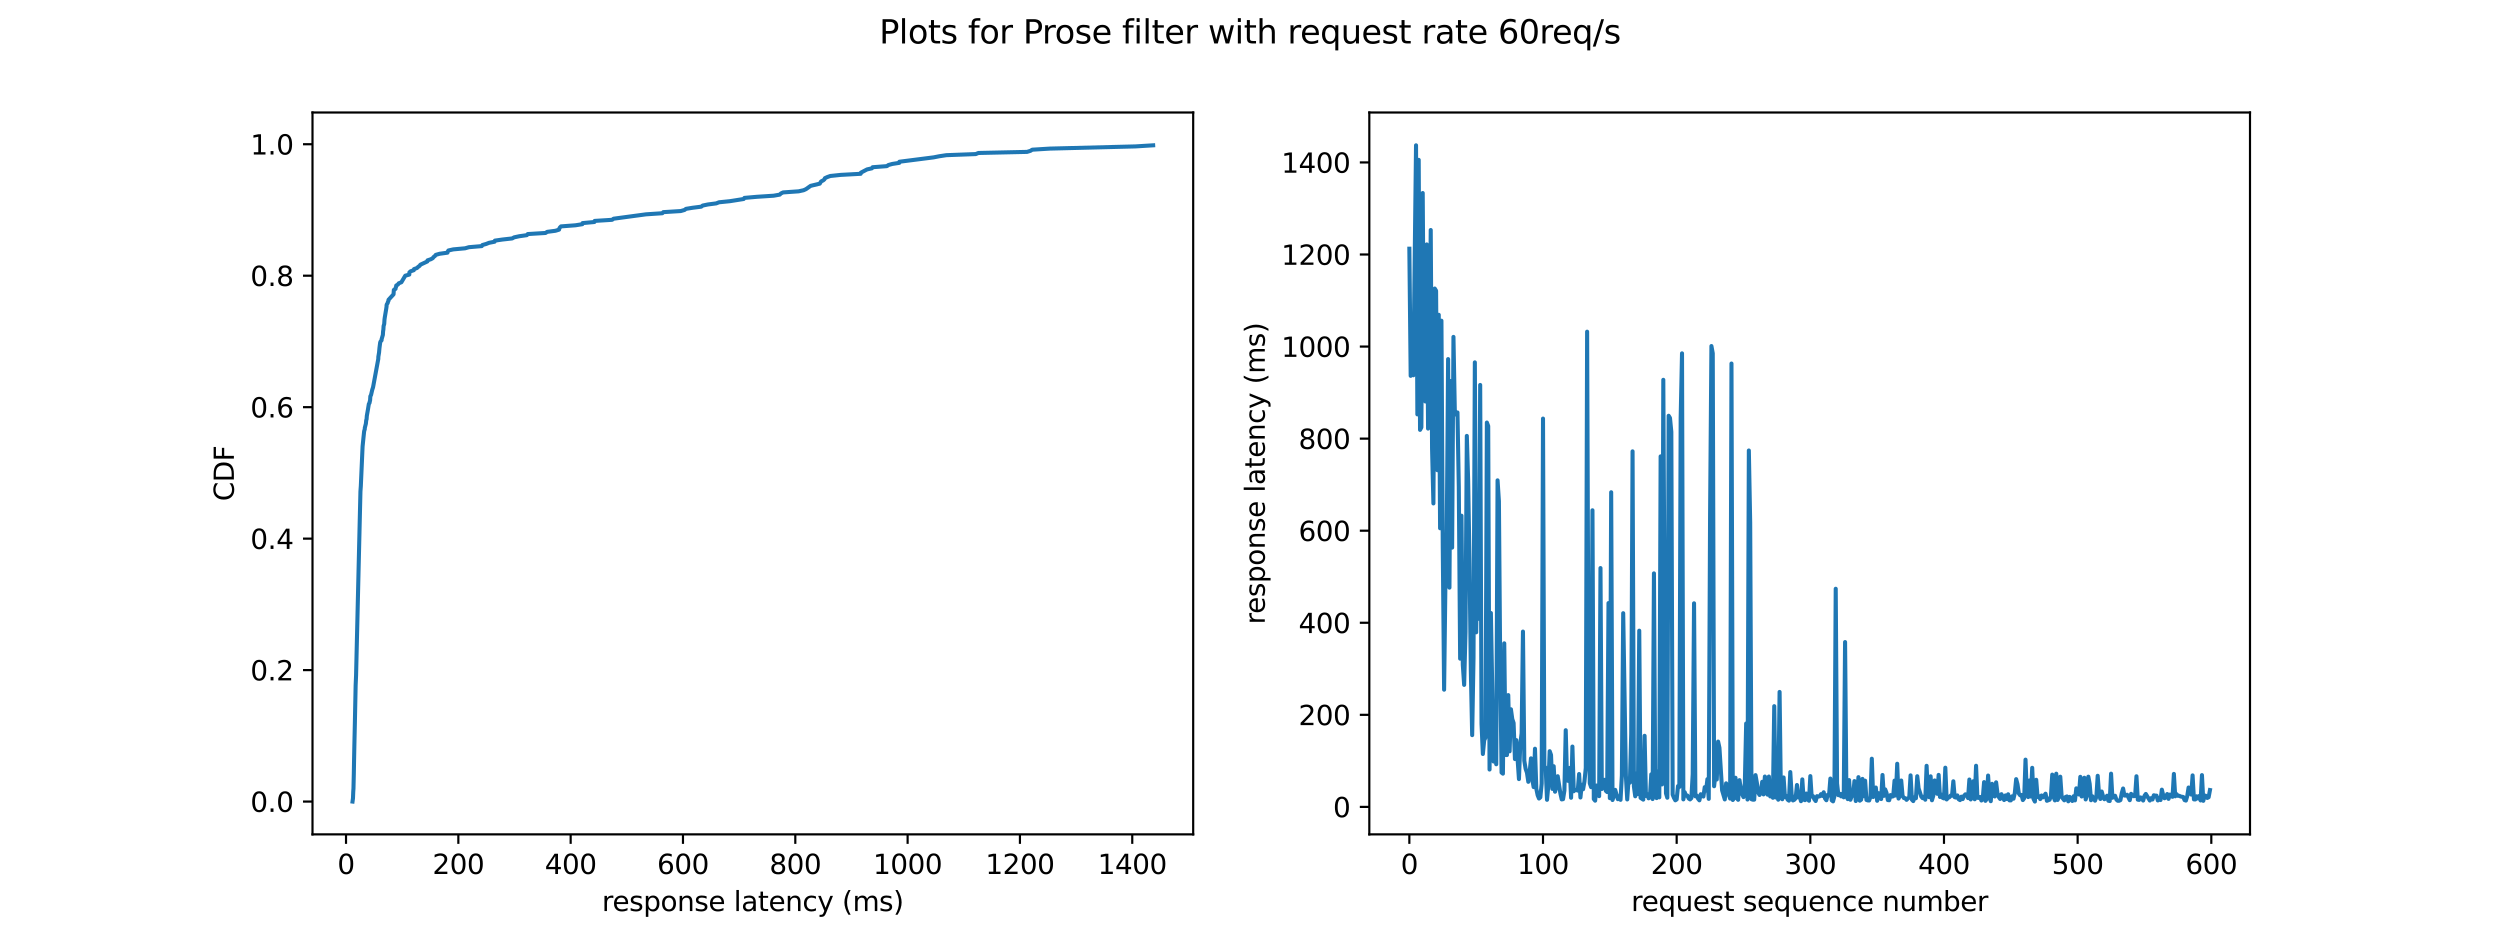 <?xml version="1.0" encoding="utf-8" standalone="no"?>
<!DOCTYPE svg PUBLIC "-//W3C//DTD SVG 1.1//EN"
  "http://www.w3.org/Graphics/SVG/1.1/DTD/svg11.dtd">
<svg xmlns:xlink="http://www.w3.org/1999/xlink" width="921.6pt" height="345.6pt" viewBox="0 0 921.6 345.6" xmlns="http://www.w3.org/2000/svg" version="1.1">
 <defs>
  <style type="text/css">*{stroke-linejoin: round; stroke-linecap: butt}</style>
 </defs>
 <g id="figure_1">
  <g id="patch_1">
   <path d="M 0 345.6 
L 921.6 345.6 
L 921.6 0 
L 0 0 
z
" style="fill: #ffffff"/>
  </g>
  <g id="axes_1">
   <g id="patch_2">
    <path d="M 115.2 307.584 
L 439.855 307.584 
L 439.855 41.472 
L 115.2 41.472 
z
" style="fill: #ffffff"/>
   </g>
   <g id="matplotlib.axis_1">
    <g id="xtick_1">
     <g id="line2d_1">
      <defs>
       <path id="ma04c3c17b1" d="M 0 0 
L 0 3.5 
" style="stroke: #000000; stroke-width: 0.8"/>
      </defs>
      <g>
       <use xlink:href="#ma04c3c17b1" x="127.557" y="307.584" style="stroke: #000000; stroke-width: 0.8"/>
      </g>
     </g>
     <g id="text_1">
      <!-- 0 -->
      <g transform="translate(124.376 322.182) scale(0.1 -0.1)">
       <defs>
        <path id="DejaVuSans-30" d="M 2034 4250 
Q 1547 4250 1301 3770 
Q 1056 3291 1056 2328 
Q 1056 1369 1301 889 
Q 1547 409 2034 409 
Q 2525 409 2770 889 
Q 3016 1369 3016 2328 
Q 3016 3291 2770 3770 
Q 2525 4250 2034 4250 
z
M 2034 4750 
Q 2819 4750 3233 4129 
Q 3647 3509 3647 2328 
Q 3647 1150 3233 529 
Q 2819 -91 2034 -91 
Q 1250 -91 836 529 
Q 422 1150 422 2328 
Q 422 3509 836 4129 
Q 1250 4750 2034 4750 
z
" transform="scale(0.016)"/>
       </defs>
       <use xlink:href="#DejaVuSans-30"/>
      </g>
     </g>
    </g>
    <g id="xtick_2">
     <g id="line2d_2">
      <g>
       <use xlink:href="#ma04c3c17b1" x="168.963" y="307.584" style="stroke: #000000; stroke-width: 0.8"/>
      </g>
     </g>
     <g id="text_2">
      <!-- 200 -->
      <g transform="translate(159.419 322.182) scale(0.1 -0.1)">
       <defs>
        <path id="DejaVuSans-32" d="M 1228 531 
L 3431 531 
L 3431 0 
L 469 0 
L 469 531 
Q 828 903 1448 1529 
Q 2069 2156 2228 2338 
Q 2531 2678 2651 2914 
Q 2772 3150 2772 3378 
Q 2772 3750 2511 3984 
Q 2250 4219 1831 4219 
Q 1534 4219 1204 4116 
Q 875 4013 500 3803 
L 500 4441 
Q 881 4594 1212 4672 
Q 1544 4750 1819 4750 
Q 2544 4750 2975 4387 
Q 3406 4025 3406 3419 
Q 3406 3131 3298 2873 
Q 3191 2616 2906 2266 
Q 2828 2175 2409 1742 
Q 1991 1309 1228 531 
z
" transform="scale(0.016)"/>
       </defs>
       <use xlink:href="#DejaVuSans-32"/>
       <use xlink:href="#DejaVuSans-30" x="63.623"/>
       <use xlink:href="#DejaVuSans-30" x="127.246"/>
      </g>
     </g>
    </g>
    <g id="xtick_3">
     <g id="line2d_3">
      <g>
       <use xlink:href="#ma04c3c17b1" x="210.368" y="307.584" style="stroke: #000000; stroke-width: 0.8"/>
      </g>
     </g>
     <g id="text_3">
      <!-- 400 -->
      <g transform="translate(200.824 322.182) scale(0.1 -0.1)">
       <defs>
        <path id="DejaVuSans-34" d="M 2419 4116 
L 825 1625 
L 2419 1625 
L 2419 4116 
z
M 2253 4666 
L 3047 4666 
L 3047 1625 
L 3713 1625 
L 3713 1100 
L 3047 1100 
L 3047 0 
L 2419 0 
L 2419 1100 
L 313 1100 
L 313 1709 
L 2253 4666 
z
" transform="scale(0.016)"/>
       </defs>
       <use xlink:href="#DejaVuSans-34"/>
       <use xlink:href="#DejaVuSans-30" x="63.623"/>
       <use xlink:href="#DejaVuSans-30" x="127.246"/>
      </g>
     </g>
    </g>
    <g id="xtick_4">
     <g id="line2d_4">
      <g>
       <use xlink:href="#ma04c3c17b1" x="251.773" y="307.584" style="stroke: #000000; stroke-width: 0.8"/>
      </g>
     </g>
     <g id="text_4">
      <!-- 600 -->
      <g transform="translate(242.23 322.182) scale(0.1 -0.1)">
       <defs>
        <path id="DejaVuSans-36" d="M 2113 2584 
Q 1688 2584 1439 2293 
Q 1191 2003 1191 1497 
Q 1191 994 1439 701 
Q 1688 409 2113 409 
Q 2538 409 2786 701 
Q 3034 994 3034 1497 
Q 3034 2003 2786 2293 
Q 2538 2584 2113 2584 
z
M 3366 4563 
L 3366 3988 
Q 3128 4100 2886 4159 
Q 2644 4219 2406 4219 
Q 1781 4219 1451 3797 
Q 1122 3375 1075 2522 
Q 1259 2794 1537 2939 
Q 1816 3084 2150 3084 
Q 2853 3084 3261 2657 
Q 3669 2231 3669 1497 
Q 3669 778 3244 343 
Q 2819 -91 2113 -91 
Q 1303 -91 875 529 
Q 447 1150 447 2328 
Q 447 3434 972 4092 
Q 1497 4750 2381 4750 
Q 2619 4750 2861 4703 
Q 3103 4656 3366 4563 
z
" transform="scale(0.016)"/>
       </defs>
       <use xlink:href="#DejaVuSans-36"/>
       <use xlink:href="#DejaVuSans-30" x="63.623"/>
       <use xlink:href="#DejaVuSans-30" x="127.246"/>
      </g>
     </g>
    </g>
    <g id="xtick_5">
     <g id="line2d_5">
      <g>
       <use xlink:href="#ma04c3c17b1" x="293.179" y="307.584" style="stroke: #000000; stroke-width: 0.8"/>
      </g>
     </g>
     <g id="text_5">
      <!-- 800 -->
      <g transform="translate(283.635 322.182) scale(0.1 -0.1)">
       <defs>
        <path id="DejaVuSans-38" d="M 2034 2216 
Q 1584 2216 1326 1975 
Q 1069 1734 1069 1313 
Q 1069 891 1326 650 
Q 1584 409 2034 409 
Q 2484 409 2743 651 
Q 3003 894 3003 1313 
Q 3003 1734 2745 1975 
Q 2488 2216 2034 2216 
z
M 1403 2484 
Q 997 2584 770 2862 
Q 544 3141 544 3541 
Q 544 4100 942 4425 
Q 1341 4750 2034 4750 
Q 2731 4750 3128 4425 
Q 3525 4100 3525 3541 
Q 3525 3141 3298 2862 
Q 3072 2584 2669 2484 
Q 3125 2378 3379 2068 
Q 3634 1759 3634 1313 
Q 3634 634 3220 271 
Q 2806 -91 2034 -91 
Q 1263 -91 848 271 
Q 434 634 434 1313 
Q 434 1759 690 2068 
Q 947 2378 1403 2484 
z
M 1172 3481 
Q 1172 3119 1398 2916 
Q 1625 2713 2034 2713 
Q 2441 2713 2670 2916 
Q 2900 3119 2900 3481 
Q 2900 3844 2670 4047 
Q 2441 4250 2034 4250 
Q 1625 4250 1398 4047 
Q 1172 3844 1172 3481 
z
" transform="scale(0.016)"/>
       </defs>
       <use xlink:href="#DejaVuSans-38"/>
       <use xlink:href="#DejaVuSans-30" x="63.623"/>
       <use xlink:href="#DejaVuSans-30" x="127.246"/>
      </g>
     </g>
    </g>
    <g id="xtick_6">
     <g id="line2d_6">
      <g>
       <use xlink:href="#ma04c3c17b1" x="334.584" y="307.584" style="stroke: #000000; stroke-width: 0.8"/>
      </g>
     </g>
     <g id="text_6">
      <!-- 1000 -->
      <g transform="translate(321.859 322.182) scale(0.1 -0.1)">
       <defs>
        <path id="DejaVuSans-31" d="M 794 531 
L 1825 531 
L 1825 4091 
L 703 3866 
L 703 4441 
L 1819 4666 
L 2450 4666 
L 2450 531 
L 3481 531 
L 3481 0 
L 794 0 
L 794 531 
z
" transform="scale(0.016)"/>
       </defs>
       <use xlink:href="#DejaVuSans-31"/>
       <use xlink:href="#DejaVuSans-30" x="63.623"/>
       <use xlink:href="#DejaVuSans-30" x="127.246"/>
       <use xlink:href="#DejaVuSans-30" x="190.869"/>
      </g>
     </g>
    </g>
    <g id="xtick_7">
     <g id="line2d_7">
      <g>
       <use xlink:href="#ma04c3c17b1" x="375.989" y="307.584" style="stroke: #000000; stroke-width: 0.8"/>
      </g>
     </g>
     <g id="text_7">
      <!-- 1200 -->
      <g transform="translate(363.264 322.182) scale(0.1 -0.1)">
       <use xlink:href="#DejaVuSans-31"/>
       <use xlink:href="#DejaVuSans-32" x="63.623"/>
       <use xlink:href="#DejaVuSans-30" x="127.246"/>
       <use xlink:href="#DejaVuSans-30" x="190.869"/>
      </g>
     </g>
    </g>
    <g id="xtick_8">
     <g id="line2d_8">
      <g>
       <use xlink:href="#ma04c3c17b1" x="417.394" y="307.584" style="stroke: #000000; stroke-width: 0.8"/>
      </g>
     </g>
     <g id="text_8">
      <!-- 1400 -->
      <g transform="translate(404.669 322.182) scale(0.1 -0.1)">
       <use xlink:href="#DejaVuSans-31"/>
       <use xlink:href="#DejaVuSans-34" x="63.623"/>
       <use xlink:href="#DejaVuSans-30" x="127.246"/>
       <use xlink:href="#DejaVuSans-30" x="190.869"/>
      </g>
     </g>
    </g>
    <g id="text_9">
     <!-- response latency (ms) -->
     <g transform="translate(221.898 335.861) scale(0.1 -0.1)">
      <defs>
       <path id="DejaVuSans-72" d="M 2631 2963 
Q 2534 3019 2420 3045 
Q 2306 3072 2169 3072 
Q 1681 3072 1420 2755 
Q 1159 2438 1159 1844 
L 1159 0 
L 581 0 
L 581 3500 
L 1159 3500 
L 1159 2956 
Q 1341 3275 1631 3429 
Q 1922 3584 2338 3584 
Q 2397 3584 2469 3576 
Q 2541 3569 2628 3553 
L 2631 2963 
z
" transform="scale(0.016)"/>
       <path id="DejaVuSans-65" d="M 3597 1894 
L 3597 1613 
L 953 1613 
Q 991 1019 1311 708 
Q 1631 397 2203 397 
Q 2534 397 2845 478 
Q 3156 559 3463 722 
L 3463 178 
Q 3153 47 2828 -22 
Q 2503 -91 2169 -91 
Q 1331 -91 842 396 
Q 353 884 353 1716 
Q 353 2575 817 3079 
Q 1281 3584 2069 3584 
Q 2775 3584 3186 3129 
Q 3597 2675 3597 1894 
z
M 3022 2063 
Q 3016 2534 2758 2815 
Q 2500 3097 2075 3097 
Q 1594 3097 1305 2825 
Q 1016 2553 972 2059 
L 3022 2063 
z
" transform="scale(0.016)"/>
       <path id="DejaVuSans-73" d="M 2834 3397 
L 2834 2853 
Q 2591 2978 2328 3040 
Q 2066 3103 1784 3103 
Q 1356 3103 1142 2972 
Q 928 2841 928 2578 
Q 928 2378 1081 2264 
Q 1234 2150 1697 2047 
L 1894 2003 
Q 2506 1872 2764 1633 
Q 3022 1394 3022 966 
Q 3022 478 2636 193 
Q 2250 -91 1575 -91 
Q 1294 -91 989 -36 
Q 684 19 347 128 
L 347 722 
Q 666 556 975 473 
Q 1284 391 1588 391 
Q 1994 391 2212 530 
Q 2431 669 2431 922 
Q 2431 1156 2273 1281 
Q 2116 1406 1581 1522 
L 1381 1569 
Q 847 1681 609 1914 
Q 372 2147 372 2553 
Q 372 3047 722 3315 
Q 1072 3584 1716 3584 
Q 2034 3584 2315 3537 
Q 2597 3491 2834 3397 
z
" transform="scale(0.016)"/>
       <path id="DejaVuSans-70" d="M 1159 525 
L 1159 -1331 
L 581 -1331 
L 581 3500 
L 1159 3500 
L 1159 2969 
Q 1341 3281 1617 3432 
Q 1894 3584 2278 3584 
Q 2916 3584 3314 3078 
Q 3713 2572 3713 1747 
Q 3713 922 3314 415 
Q 2916 -91 2278 -91 
Q 1894 -91 1617 61 
Q 1341 213 1159 525 
z
M 3116 1747 
Q 3116 2381 2855 2742 
Q 2594 3103 2138 3103 
Q 1681 3103 1420 2742 
Q 1159 2381 1159 1747 
Q 1159 1113 1420 752 
Q 1681 391 2138 391 
Q 2594 391 2855 752 
Q 3116 1113 3116 1747 
z
" transform="scale(0.016)"/>
       <path id="DejaVuSans-6f" d="M 1959 3097 
Q 1497 3097 1228 2736 
Q 959 2375 959 1747 
Q 959 1119 1226 758 
Q 1494 397 1959 397 
Q 2419 397 2687 759 
Q 2956 1122 2956 1747 
Q 2956 2369 2687 2733 
Q 2419 3097 1959 3097 
z
M 1959 3584 
Q 2709 3584 3137 3096 
Q 3566 2609 3566 1747 
Q 3566 888 3137 398 
Q 2709 -91 1959 -91 
Q 1206 -91 779 398 
Q 353 888 353 1747 
Q 353 2609 779 3096 
Q 1206 3584 1959 3584 
z
" transform="scale(0.016)"/>
       <path id="DejaVuSans-6e" d="M 3513 2113 
L 3513 0 
L 2938 0 
L 2938 2094 
Q 2938 2591 2744 2837 
Q 2550 3084 2163 3084 
Q 1697 3084 1428 2787 
Q 1159 2491 1159 1978 
L 1159 0 
L 581 0 
L 581 3500 
L 1159 3500 
L 1159 2956 
Q 1366 3272 1645 3428 
Q 1925 3584 2291 3584 
Q 2894 3584 3203 3211 
Q 3513 2838 3513 2113 
z
" transform="scale(0.016)"/>
       <path id="DejaVuSans-20" transform="scale(0.016)"/>
       <path id="DejaVuSans-6c" d="M 603 4863 
L 1178 4863 
L 1178 0 
L 603 0 
L 603 4863 
z
" transform="scale(0.016)"/>
       <path id="DejaVuSans-61" d="M 2194 1759 
Q 1497 1759 1228 1600 
Q 959 1441 959 1056 
Q 959 750 1161 570 
Q 1363 391 1709 391 
Q 2188 391 2477 730 
Q 2766 1069 2766 1631 
L 2766 1759 
L 2194 1759 
z
M 3341 1997 
L 3341 0 
L 2766 0 
L 2766 531 
Q 2569 213 2275 61 
Q 1981 -91 1556 -91 
Q 1019 -91 701 211 
Q 384 513 384 1019 
Q 384 1609 779 1909 
Q 1175 2209 1959 2209 
L 2766 2209 
L 2766 2266 
Q 2766 2663 2505 2880 
Q 2244 3097 1772 3097 
Q 1472 3097 1187 3025 
Q 903 2953 641 2809 
L 641 3341 
Q 956 3463 1253 3523 
Q 1550 3584 1831 3584 
Q 2591 3584 2966 3190 
Q 3341 2797 3341 1997 
z
" transform="scale(0.016)"/>
       <path id="DejaVuSans-74" d="M 1172 4494 
L 1172 3500 
L 2356 3500 
L 2356 3053 
L 1172 3053 
L 1172 1153 
Q 1172 725 1289 603 
Q 1406 481 1766 481 
L 2356 481 
L 2356 0 
L 1766 0 
Q 1100 0 847 248 
Q 594 497 594 1153 
L 594 3053 
L 172 3053 
L 172 3500 
L 594 3500 
L 594 4494 
L 1172 4494 
z
" transform="scale(0.016)"/>
       <path id="DejaVuSans-63" d="M 3122 3366 
L 3122 2828 
Q 2878 2963 2633 3030 
Q 2388 3097 2138 3097 
Q 1578 3097 1268 2742 
Q 959 2388 959 1747 
Q 959 1106 1268 751 
Q 1578 397 2138 397 
Q 2388 397 2633 464 
Q 2878 531 3122 666 
L 3122 134 
Q 2881 22 2623 -34 
Q 2366 -91 2075 -91 
Q 1284 -91 818 406 
Q 353 903 353 1747 
Q 353 2603 823 3093 
Q 1294 3584 2113 3584 
Q 2378 3584 2631 3529 
Q 2884 3475 3122 3366 
z
" transform="scale(0.016)"/>
       <path id="DejaVuSans-79" d="M 2059 -325 
Q 1816 -950 1584 -1140 
Q 1353 -1331 966 -1331 
L 506 -1331 
L 506 -850 
L 844 -850 
Q 1081 -850 1212 -737 
Q 1344 -625 1503 -206 
L 1606 56 
L 191 3500 
L 800 3500 
L 1894 763 
L 2988 3500 
L 3597 3500 
L 2059 -325 
z
" transform="scale(0.016)"/>
       <path id="DejaVuSans-28" d="M 1984 4856 
Q 1566 4138 1362 3434 
Q 1159 2731 1159 2009 
Q 1159 1288 1364 580 
Q 1569 -128 1984 -844 
L 1484 -844 
Q 1016 -109 783 600 
Q 550 1309 550 2009 
Q 550 2706 781 3412 
Q 1013 4119 1484 4856 
L 1984 4856 
z
" transform="scale(0.016)"/>
       <path id="DejaVuSans-6d" d="M 3328 2828 
Q 3544 3216 3844 3400 
Q 4144 3584 4550 3584 
Q 5097 3584 5394 3201 
Q 5691 2819 5691 2113 
L 5691 0 
L 5113 0 
L 5113 2094 
Q 5113 2597 4934 2840 
Q 4756 3084 4391 3084 
Q 3944 3084 3684 2787 
Q 3425 2491 3425 1978 
L 3425 0 
L 2847 0 
L 2847 2094 
Q 2847 2600 2669 2842 
Q 2491 3084 2119 3084 
Q 1678 3084 1418 2786 
Q 1159 2488 1159 1978 
L 1159 0 
L 581 0 
L 581 3500 
L 1159 3500 
L 1159 2956 
Q 1356 3278 1631 3431 
Q 1906 3584 2284 3584 
Q 2666 3584 2933 3390 
Q 3200 3197 3328 2828 
z
" transform="scale(0.016)"/>
       <path id="DejaVuSans-29" d="M 513 4856 
L 1013 4856 
Q 1481 4119 1714 3412 
Q 1947 2706 1947 2009 
Q 1947 1309 1714 600 
Q 1481 -109 1013 -844 
L 513 -844 
Q 928 -128 1133 580 
Q 1338 1288 1338 2009 
Q 1338 2731 1133 3434 
Q 928 4138 513 4856 
z
" transform="scale(0.016)"/>
      </defs>
      <use xlink:href="#DejaVuSans-72"/>
      <use xlink:href="#DejaVuSans-65" x="38.863"/>
      <use xlink:href="#DejaVuSans-73" x="100.387"/>
      <use xlink:href="#DejaVuSans-70" x="152.486"/>
      <use xlink:href="#DejaVuSans-6f" x="215.963"/>
      <use xlink:href="#DejaVuSans-6e" x="277.145"/>
      <use xlink:href="#DejaVuSans-73" x="340.523"/>
      <use xlink:href="#DejaVuSans-65" x="392.623"/>
      <use xlink:href="#DejaVuSans-20" x="454.146"/>
      <use xlink:href="#DejaVuSans-6c" x="485.934"/>
      <use xlink:href="#DejaVuSans-61" x="513.717"/>
      <use xlink:href="#DejaVuSans-74" x="574.996"/>
      <use xlink:href="#DejaVuSans-65" x="614.205"/>
      <use xlink:href="#DejaVuSans-6e" x="675.729"/>
      <use xlink:href="#DejaVuSans-63" x="739.107"/>
      <use xlink:href="#DejaVuSans-79" x="794.088"/>
      <use xlink:href="#DejaVuSans-20" x="853.268"/>
      <use xlink:href="#DejaVuSans-28" x="885.055"/>
      <use xlink:href="#DejaVuSans-6d" x="924.068"/>
      <use xlink:href="#DejaVuSans-73" x="1021.48"/>
      <use xlink:href="#DejaVuSans-29" x="1073.58"/>
     </g>
    </g>
   </g>
   <g id="matplotlib.axis_2">
    <g id="ytick_1">
     <g id="line2d_9">
      <defs>
       <path id="m3fda5faa51" d="M 0 0 
L -3.5 0 
" style="stroke: #000000; stroke-width: 0.8"/>
      </defs>
      <g>
       <use xlink:href="#m3fda5faa51" x="115.2" y="295.488" style="stroke: #000000; stroke-width: 0.8"/>
      </g>
     </g>
     <g id="text_10">
      <!-- 0.0 -->
      <g transform="translate(92.297 299.287) scale(0.1 -0.1)">
       <defs>
        <path id="DejaVuSans-2e" d="M 684 794 
L 1344 794 
L 1344 0 
L 684 0 
L 684 794 
z
" transform="scale(0.016)"/>
       </defs>
       <use xlink:href="#DejaVuSans-30"/>
       <use xlink:href="#DejaVuSans-2e" x="63.623"/>
       <use xlink:href="#DejaVuSans-30" x="95.41"/>
      </g>
     </g>
    </g>
    <g id="ytick_2">
     <g id="line2d_10">
      <g>
       <use xlink:href="#m3fda5faa51" x="115.2" y="247.023" style="stroke: #000000; stroke-width: 0.8"/>
      </g>
     </g>
     <g id="text_11">
      <!-- 0.2 -->
      <g transform="translate(92.297 250.822) scale(0.1 -0.1)">
       <use xlink:href="#DejaVuSans-30"/>
       <use xlink:href="#DejaVuSans-2e" x="63.623"/>
       <use xlink:href="#DejaVuSans-32" x="95.41"/>
      </g>
     </g>
    </g>
    <g id="ytick_3">
     <g id="line2d_11">
      <g>
       <use xlink:href="#m3fda5faa51" x="115.2" y="198.558" style="stroke: #000000; stroke-width: 0.8"/>
      </g>
     </g>
     <g id="text_12">
      <!-- 0.4 -->
      <g transform="translate(92.297 202.358) scale(0.1 -0.1)">
       <use xlink:href="#DejaVuSans-30"/>
       <use xlink:href="#DejaVuSans-2e" x="63.623"/>
       <use xlink:href="#DejaVuSans-34" x="95.41"/>
      </g>
     </g>
    </g>
    <g id="ytick_4">
     <g id="line2d_12">
      <g>
       <use xlink:href="#m3fda5faa51" x="115.2" y="150.094" style="stroke: #000000; stroke-width: 0.8"/>
      </g>
     </g>
     <g id="text_13">
      <!-- 0.6 -->
      <g transform="translate(92.297 153.893) scale(0.1 -0.1)">
       <use xlink:href="#DejaVuSans-30"/>
       <use xlink:href="#DejaVuSans-2e" x="63.623"/>
       <use xlink:href="#DejaVuSans-36" x="95.41"/>
      </g>
     </g>
    </g>
    <g id="ytick_5">
     <g id="line2d_13">
      <g>
       <use xlink:href="#m3fda5faa51" x="115.2" y="101.629" style="stroke: #000000; stroke-width: 0.8"/>
      </g>
     </g>
     <g id="text_14">
      <!-- 0.8 -->
      <g transform="translate(92.297 105.428) scale(0.1 -0.1)">
       <use xlink:href="#DejaVuSans-30"/>
       <use xlink:href="#DejaVuSans-2e" x="63.623"/>
       <use xlink:href="#DejaVuSans-38" x="95.41"/>
      </g>
     </g>
    </g>
    <g id="ytick_6">
     <g id="line2d_14">
      <g>
       <use xlink:href="#m3fda5faa51" x="115.2" y="53.164" style="stroke: #000000; stroke-width: 0.8"/>
      </g>
     </g>
     <g id="text_15">
      <!-- 1.0 -->
      <g transform="translate(92.297 56.963) scale(0.1 -0.1)">
       <use xlink:href="#DejaVuSans-31"/>
       <use xlink:href="#DejaVuSans-2e" x="63.623"/>
       <use xlink:href="#DejaVuSans-30" x="95.41"/>
      </g>
     </g>
    </g>
    <g id="text_16">
     <!-- CDF -->
     <g transform="translate(86.217 184.745) rotate(-90) scale(0.1 -0.1)">
      <defs>
       <path id="DejaVuSans-43" d="M 4122 4306 
L 4122 3641 
Q 3803 3938 3442 4084 
Q 3081 4231 2675 4231 
Q 1875 4231 1450 3742 
Q 1025 3253 1025 2328 
Q 1025 1406 1450 917 
Q 1875 428 2675 428 
Q 3081 428 3442 575 
Q 3803 722 4122 1019 
L 4122 359 
Q 3791 134 3420 21 
Q 3050 -91 2638 -91 
Q 1578 -91 968 557 
Q 359 1206 359 2328 
Q 359 3453 968 4101 
Q 1578 4750 2638 4750 
Q 3056 4750 3426 4639 
Q 3797 4528 4122 4306 
z
" transform="scale(0.016)"/>
       <path id="DejaVuSans-44" d="M 1259 4147 
L 1259 519 
L 2022 519 
Q 2988 519 3436 956 
Q 3884 1394 3884 2338 
Q 3884 3275 3436 3711 
Q 2988 4147 2022 4147 
L 1259 4147 
z
M 628 4666 
L 1925 4666 
Q 3281 4666 3915 4102 
Q 4550 3538 4550 2338 
Q 4550 1131 3912 565 
Q 3275 0 1925 0 
L 628 0 
L 628 4666 
z
" transform="scale(0.016)"/>
       <path id="DejaVuSans-46" d="M 628 4666 
L 3309 4666 
L 3309 4134 
L 1259 4134 
L 1259 2759 
L 3109 2759 
L 3109 2228 
L 1259 2228 
L 1259 0 
L 628 0 
L 628 4666 
z
" transform="scale(0.016)"/>
      </defs>
      <use xlink:href="#DejaVuSans-43"/>
      <use xlink:href="#DejaVuSans-44" x="69.824"/>
      <use xlink:href="#DejaVuSans-46" x="146.826"/>
     </g>
    </g>
   </g>
   <g id="line2d_15">
    <path d="M 129.957 295.488 
L 130.122 294.276 
L 130.221 291.853 
L 130.304 290.642 
L 130.428 285.391 
L 130.516 280.545 
L 130.639 274.487 
L 130.813 266.813 
L 131.104 252.677 
L 131.261 249.043 
L 132.563 194.116 
L 132.872 181.192 
L 133.014 179.173 
L 133.659 164.633 
L 133.901 162.21 
L 134.237 158.979 
L 134.473 158.171 
L 134.474 157.767 
L 134.882 156.152 
L 134.999 154.94 
L 135.137 154.536 
L 135.223 153.325 
L 135.652 150.901 
L 135.975 148.882 
L 136.262 148.478 
L 136.273 148.074 
L 136.421 147.67 
L 136.527 146.055 
L 136.768 145.651 
L 137.237 143.632 
L 137.506 142.824 
L 137.66 142.016 
L 139.448 132.323 
L 139.472 131.516 
L 139.612 130.708 
L 139.742 129.9 
L 139.888 128.285 
L 140.149 126.265 
L 140.301 125.861 
L 140.664 125.457 
L 140.673 125.054 
L 141.142 123.438 
L 141.213 122.226 
L 141.334 121.419 
L 141.406 120.207 
L 141.638 119.399 
L 141.741 117.784 
L 141.855 116.976 
L 142.391 113.745 
L 142.504 112.937 
L 142.504 112.533 
L 142.624 112.13 
L 142.919 111.726 
L 142.988 111.322 
L 143.206 110.918 
L 143.224 110.514 
L 145.072 108.495 
L 145.186 106.879 
L 145.816 106.475 
L 145.852 106.072 
L 146.037 105.668 
L 146.06 105.264 
L 146.729 104.86 
L 146.964 104.456 
L 147.964 104.052 
L 149.398 101.629 
L 150.877 101.225 
L 150.916 100.417 
L 151.354 100.013 
L 152.541 99.61 
L 152.61 99.206 
L 153.72 98.802 
L 154.128 98.398 
L 154.694 97.994 
L 154.951 97.59 
L 157.541 96.379 
L 157.605 95.975 
L 158.816 95.571 
L 159.536 95.167 
L 159.827 94.763 
L 160.347 94.359 
L 160.644 93.955 
L 162.048 93.551 
L 164.955 93.148 
L 165.061 92.744 
L 165.29 92.34 
L 167.075 91.936 
L 171.467 91.532 
L 172.856 91.128 
L 177.599 90.724 
L 177.839 90.32 
L 179.259 89.917 
L 180.27 89.513 
L 182.323 89.109 
L 182.433 88.705 
L 185.218 88.301 
L 188.802 87.897 
L 189.533 87.493 
L 191.416 87.089 
L 194.224 86.686 
L 194.553 86.282 
L 201.122 85.878 
L 201.693 85.474 
L 204.766 85.07 
L 206.08 84.666 
L 206.179 84.262 
L 206.409 83.858 
L 206.812 83.455 
L 212.139 83.051 
L 214.67 82.647 
L 214.761 82.243 
L 219.116 81.839 
L 219.223 81.435 
L 225.66 81.031 
L 226.166 80.627 
L 238.134 79.012 
L 244.168 78.608 
L 244.517 78.204 
L 250.95 77.8 
L 252.359 77.397 
L 252.872 76.993 
L 255.335 76.589 
L 258.525 76.185 
L 259.015 75.781 
L 260.956 75.377 
L 264.039 74.973 
L 265.064 74.569 
L 269.063 74.166 
L 274.155 73.358 
L 274.42 72.954 
L 278.976 72.55 
L 285.202 72.146 
L 287.458 71.742 
L 287.845 71.338 
L 288.668 70.935 
L 294.407 70.531 
L 296.239 70.127 
L 297.12 69.723 
L 298.835 68.511 
L 302.197 67.704 
L 302.67 66.896 
L 303.467 66.492 
L 303.942 66.088 
L 304.085 65.684 
L 304.955 65.28 
L 306.093 64.876 
L 309.882 64.473 
L 317.286 64.069 
L 317.324 63.665 
L 319.633 62.453 
L 321.418 62.049 
L 321.676 61.645 
L 326.957 61.242 
L 327.481 60.838 
L 328.954 60.434 
L 331.533 60.03 
L 331.54 59.626 
L 344.179 58.011 
L 346.218 57.607 
L 348.875 57.203 
L 359.693 56.799 
L 360.687 56.395 
L 378.606 55.991 
L 379.894 55.587 
L 380.522 55.183 
L 387.004 54.78 
L 418.554 53.972 
L 425.098 53.568 
L 425.098 53.568 
" clip-path="url(#pb5628ca8ed)" style="fill: none; stroke: #1f77b4; stroke-width: 1.5; stroke-linecap: square"/>
   </g>
   <g id="patch_3">
    <path d="M 115.2 307.584 
L 115.2 41.472 
" style="fill: none; stroke: #000000; stroke-width: 0.8; stroke-linejoin: miter; stroke-linecap: square"/>
   </g>
   <g id="patch_4">
    <path d="M 439.855 307.584 
L 439.855 41.472 
" style="fill: none; stroke: #000000; stroke-width: 0.8; stroke-linejoin: miter; stroke-linecap: square"/>
   </g>
   <g id="patch_5">
    <path d="M 115.2 307.584 
L 439.855 307.584 
" style="fill: none; stroke: #000000; stroke-width: 0.8; stroke-linejoin: miter; stroke-linecap: square"/>
   </g>
   <g id="patch_6">
    <path d="M 115.2 41.472 
L 439.855 41.472 
" style="fill: none; stroke: #000000; stroke-width: 0.8; stroke-linejoin: miter; stroke-linecap: square"/>
   </g>
  </g>
  <g id="axes_2">
   <g id="patch_7">
    <path d="M 504.785 307.584 
L 829.44 307.584 
L 829.44 41.472 
L 504.785 41.472 
z
" style="fill: #ffffff"/>
   </g>
   <g id="matplotlib.axis_3">
    <g id="xtick_9">
     <g id="line2d_16">
      <g>
       <use xlink:href="#ma04c3c17b1" x="519.542" y="307.584" style="stroke: #000000; stroke-width: 0.8"/>
      </g>
     </g>
     <g id="text_17">
      <!-- 0 -->
      <g transform="translate(516.361 322.182) scale(0.1 -0.1)">
       <use xlink:href="#DejaVuSans-30"/>
      </g>
     </g>
    </g>
    <g id="xtick_10">
     <g id="line2d_17">
      <g>
       <use xlink:href="#ma04c3c17b1" x="568.815" y="307.584" style="stroke: #000000; stroke-width: 0.8"/>
      </g>
     </g>
     <g id="text_18">
      <!-- 100 -->
      <g transform="translate(559.271 322.182) scale(0.1 -0.1)">
       <use xlink:href="#DejaVuSans-31"/>
       <use xlink:href="#DejaVuSans-30" x="63.623"/>
       <use xlink:href="#DejaVuSans-30" x="127.246"/>
      </g>
     </g>
    </g>
    <g id="xtick_11">
     <g id="line2d_18">
      <g>
       <use xlink:href="#ma04c3c17b1" x="618.087" y="307.584" style="stroke: #000000; stroke-width: 0.8"/>
      </g>
     </g>
     <g id="text_19">
      <!-- 200 -->
      <g transform="translate(608.543 322.182) scale(0.1 -0.1)">
       <use xlink:href="#DejaVuSans-32"/>
       <use xlink:href="#DejaVuSans-30" x="63.623"/>
       <use xlink:href="#DejaVuSans-30" x="127.246"/>
      </g>
     </g>
    </g>
    <g id="xtick_12">
     <g id="line2d_19">
      <g>
       <use xlink:href="#ma04c3c17b1" x="667.359" y="307.584" style="stroke: #000000; stroke-width: 0.8"/>
      </g>
     </g>
     <g id="text_20">
      <!-- 300 -->
      <g transform="translate(657.815 322.182) scale(0.1 -0.1)">
       <defs>
        <path id="DejaVuSans-33" d="M 2597 2516 
Q 3050 2419 3304 2112 
Q 3559 1806 3559 1356 
Q 3559 666 3084 287 
Q 2609 -91 1734 -91 
Q 1441 -91 1130 -33 
Q 819 25 488 141 
L 488 750 
Q 750 597 1062 519 
Q 1375 441 1716 441 
Q 2309 441 2620 675 
Q 2931 909 2931 1356 
Q 2931 1769 2642 2001 
Q 2353 2234 1838 2234 
L 1294 2234 
L 1294 2753 
L 1863 2753 
Q 2328 2753 2575 2939 
Q 2822 3125 2822 3475 
Q 2822 3834 2567 4026 
Q 2313 4219 1838 4219 
Q 1578 4219 1281 4162 
Q 984 4106 628 3988 
L 628 4550 
Q 988 4650 1302 4700 
Q 1616 4750 1894 4750 
Q 2613 4750 3031 4423 
Q 3450 4097 3450 3541 
Q 3450 3153 3228 2886 
Q 3006 2619 2597 2516 
z
" transform="scale(0.016)"/>
       </defs>
       <use xlink:href="#DejaVuSans-33"/>
       <use xlink:href="#DejaVuSans-30" x="63.623"/>
       <use xlink:href="#DejaVuSans-30" x="127.246"/>
      </g>
     </g>
    </g>
    <g id="xtick_13">
     <g id="line2d_20">
      <g>
       <use xlink:href="#ma04c3c17b1" x="716.631" y="307.584" style="stroke: #000000; stroke-width: 0.8"/>
      </g>
     </g>
     <g id="text_21">
      <!-- 400 -->
      <g transform="translate(707.088 322.182) scale(0.1 -0.1)">
       <use xlink:href="#DejaVuSans-34"/>
       <use xlink:href="#DejaVuSans-30" x="63.623"/>
       <use xlink:href="#DejaVuSans-30" x="127.246"/>
      </g>
     </g>
    </g>
    <g id="xtick_14">
     <g id="line2d_21">
      <g>
       <use xlink:href="#ma04c3c17b1" x="765.903" y="307.584" style="stroke: #000000; stroke-width: 0.8"/>
      </g>
     </g>
     <g id="text_22">
      <!-- 500 -->
      <g transform="translate(756.36 322.182) scale(0.1 -0.1)">
       <defs>
        <path id="DejaVuSans-35" d="M 691 4666 
L 3169 4666 
L 3169 4134 
L 1269 4134 
L 1269 2991 
Q 1406 3038 1543 3061 
Q 1681 3084 1819 3084 
Q 2600 3084 3056 2656 
Q 3513 2228 3513 1497 
Q 3513 744 3044 326 
Q 2575 -91 1722 -91 
Q 1428 -91 1123 -41 
Q 819 9 494 109 
L 494 744 
Q 775 591 1075 516 
Q 1375 441 1709 441 
Q 2250 441 2565 725 
Q 2881 1009 2881 1497 
Q 2881 1984 2565 2268 
Q 2250 2553 1709 2553 
Q 1456 2553 1204 2497 
Q 953 2441 691 2322 
L 691 4666 
z
" transform="scale(0.016)"/>
       </defs>
       <use xlink:href="#DejaVuSans-35"/>
       <use xlink:href="#DejaVuSans-30" x="63.623"/>
       <use xlink:href="#DejaVuSans-30" x="127.246"/>
      </g>
     </g>
    </g>
    <g id="xtick_15">
     <g id="line2d_22">
      <g>
       <use xlink:href="#ma04c3c17b1" x="815.176" y="307.584" style="stroke: #000000; stroke-width: 0.8"/>
      </g>
     </g>
     <g id="text_23">
      <!-- 600 -->
      <g transform="translate(805.632 322.182) scale(0.1 -0.1)">
       <use xlink:href="#DejaVuSans-36"/>
       <use xlink:href="#DejaVuSans-30" x="63.623"/>
       <use xlink:href="#DejaVuSans-30" x="127.246"/>
      </g>
     </g>
    </g>
    <g id="text_24">
     <!-- request sequence number -->
     <g transform="translate(601.321 335.861) scale(0.1 -0.1)">
      <defs>
       <path id="DejaVuSans-71" d="M 947 1747 
Q 947 1113 1208 752 
Q 1469 391 1925 391 
Q 2381 391 2643 752 
Q 2906 1113 2906 1747 
Q 2906 2381 2643 2742 
Q 2381 3103 1925 3103 
Q 1469 3103 1208 2742 
Q 947 2381 947 1747 
z
M 2906 525 
Q 2725 213 2448 61 
Q 2172 -91 1784 -91 
Q 1150 -91 751 415 
Q 353 922 353 1747 
Q 353 2572 751 3078 
Q 1150 3584 1784 3584 
Q 2172 3584 2448 3432 
Q 2725 3281 2906 2969 
L 2906 3500 
L 3481 3500 
L 3481 -1331 
L 2906 -1331 
L 2906 525 
z
" transform="scale(0.016)"/>
       <path id="DejaVuSans-75" d="M 544 1381 
L 544 3500 
L 1119 3500 
L 1119 1403 
Q 1119 906 1312 657 
Q 1506 409 1894 409 
Q 2359 409 2629 706 
Q 2900 1003 2900 1516 
L 2900 3500 
L 3475 3500 
L 3475 0 
L 2900 0 
L 2900 538 
Q 2691 219 2414 64 
Q 2138 -91 1772 -91 
Q 1169 -91 856 284 
Q 544 659 544 1381 
z
M 1991 3584 
L 1991 3584 
z
" transform="scale(0.016)"/>
       <path id="DejaVuSans-62" d="M 3116 1747 
Q 3116 2381 2855 2742 
Q 2594 3103 2138 3103 
Q 1681 3103 1420 2742 
Q 1159 2381 1159 1747 
Q 1159 1113 1420 752 
Q 1681 391 2138 391 
Q 2594 391 2855 752 
Q 3116 1113 3116 1747 
z
M 1159 2969 
Q 1341 3281 1617 3432 
Q 1894 3584 2278 3584 
Q 2916 3584 3314 3078 
Q 3713 2572 3713 1747 
Q 3713 922 3314 415 
Q 2916 -91 2278 -91 
Q 1894 -91 1617 61 
Q 1341 213 1159 525 
L 1159 0 
L 581 0 
L 581 4863 
L 1159 4863 
L 1159 2969 
z
" transform="scale(0.016)"/>
      </defs>
      <use xlink:href="#DejaVuSans-72"/>
      <use xlink:href="#DejaVuSans-65" x="38.863"/>
      <use xlink:href="#DejaVuSans-71" x="100.387"/>
      <use xlink:href="#DejaVuSans-75" x="163.863"/>
      <use xlink:href="#DejaVuSans-65" x="227.242"/>
      <use xlink:href="#DejaVuSans-73" x="288.766"/>
      <use xlink:href="#DejaVuSans-74" x="340.865"/>
      <use xlink:href="#DejaVuSans-20" x="380.074"/>
      <use xlink:href="#DejaVuSans-73" x="411.861"/>
      <use xlink:href="#DejaVuSans-65" x="463.961"/>
      <use xlink:href="#DejaVuSans-71" x="525.484"/>
      <use xlink:href="#DejaVuSans-75" x="588.961"/>
      <use xlink:href="#DejaVuSans-65" x="652.34"/>
      <use xlink:href="#DejaVuSans-6e" x="713.863"/>
      <use xlink:href="#DejaVuSans-63" x="777.242"/>
      <use xlink:href="#DejaVuSans-65" x="832.223"/>
      <use xlink:href="#DejaVuSans-20" x="893.746"/>
      <use xlink:href="#DejaVuSans-6e" x="925.533"/>
      <use xlink:href="#DejaVuSans-75" x="988.912"/>
      <use xlink:href="#DejaVuSans-6d" x="1052.291"/>
      <use xlink:href="#DejaVuSans-62" x="1149.703"/>
      <use xlink:href="#DejaVuSans-65" x="1213.18"/>
      <use xlink:href="#DejaVuSans-72" x="1274.703"/>
     </g>
    </g>
   </g>
   <g id="matplotlib.axis_4">
    <g id="ytick_7">
     <g id="line2d_23">
      <g>
       <use xlink:href="#m3fda5faa51" x="504.785" y="297.455" style="stroke: #000000; stroke-width: 0.8"/>
      </g>
     </g>
     <g id="text_25">
      <!-- 0 -->
      <g transform="translate(491.423 301.254) scale(0.1 -0.1)">
       <use xlink:href="#DejaVuSans-30"/>
      </g>
     </g>
    </g>
    <g id="ytick_8">
     <g id="line2d_24">
      <g>
       <use xlink:href="#m3fda5faa51" x="504.785" y="263.516" style="stroke: #000000; stroke-width: 0.8"/>
      </g>
     </g>
     <g id="text_26">
      <!-- 200 -->
      <g transform="translate(478.698 267.315) scale(0.1 -0.1)">
       <use xlink:href="#DejaVuSans-32"/>
       <use xlink:href="#DejaVuSans-30" x="63.623"/>
       <use xlink:href="#DejaVuSans-30" x="127.246"/>
      </g>
     </g>
    </g>
    <g id="ytick_9">
     <g id="line2d_25">
      <g>
       <use xlink:href="#m3fda5faa51" x="504.785" y="229.577" style="stroke: #000000; stroke-width: 0.8"/>
      </g>
     </g>
     <g id="text_27">
      <!-- 400 -->
      <g transform="translate(478.698 233.376) scale(0.1 -0.1)">
       <use xlink:href="#DejaVuSans-34"/>
       <use xlink:href="#DejaVuSans-30" x="63.623"/>
       <use xlink:href="#DejaVuSans-30" x="127.246"/>
      </g>
     </g>
    </g>
    <g id="ytick_10">
     <g id="line2d_26">
      <g>
       <use xlink:href="#m3fda5faa51" x="504.785" y="195.638" style="stroke: #000000; stroke-width: 0.8"/>
      </g>
     </g>
     <g id="text_28">
      <!-- 600 -->
      <g transform="translate(478.698 199.437) scale(0.1 -0.1)">
       <use xlink:href="#DejaVuSans-36"/>
       <use xlink:href="#DejaVuSans-30" x="63.623"/>
       <use xlink:href="#DejaVuSans-30" x="127.246"/>
      </g>
     </g>
    </g>
    <g id="ytick_11">
     <g id="line2d_27">
      <g>
       <use xlink:href="#m3fda5faa51" x="504.785" y="161.699" style="stroke: #000000; stroke-width: 0.8"/>
      </g>
     </g>
     <g id="text_29">
      <!-- 800 -->
      <g transform="translate(478.698 165.498) scale(0.1 -0.1)">
       <use xlink:href="#DejaVuSans-38"/>
       <use xlink:href="#DejaVuSans-30" x="63.623"/>
       <use xlink:href="#DejaVuSans-30" x="127.246"/>
      </g>
     </g>
    </g>
    <g id="ytick_12">
     <g id="line2d_28">
      <g>
       <use xlink:href="#m3fda5faa51" x="504.785" y="127.76" style="stroke: #000000; stroke-width: 0.8"/>
      </g>
     </g>
     <g id="text_30">
      <!-- 1000 -->
      <g transform="translate(472.335 131.559) scale(0.1 -0.1)">
       <use xlink:href="#DejaVuSans-31"/>
       <use xlink:href="#DejaVuSans-30" x="63.623"/>
       <use xlink:href="#DejaVuSans-30" x="127.246"/>
       <use xlink:href="#DejaVuSans-30" x="190.869"/>
      </g>
     </g>
    </g>
    <g id="ytick_13">
     <g id="line2d_29">
      <g>
       <use xlink:href="#m3fda5faa51" x="504.785" y="93.821" style="stroke: #000000; stroke-width: 0.8"/>
      </g>
     </g>
     <g id="text_31">
      <!-- 1200 -->
      <g transform="translate(472.335 97.62) scale(0.1 -0.1)">
       <use xlink:href="#DejaVuSans-31"/>
       <use xlink:href="#DejaVuSans-32" x="63.623"/>
       <use xlink:href="#DejaVuSans-30" x="127.246"/>
       <use xlink:href="#DejaVuSans-30" x="190.869"/>
      </g>
     </g>
    </g>
    <g id="ytick_14">
     <g id="line2d_30">
      <g>
       <use xlink:href="#m3fda5faa51" x="504.785" y="59.882" style="stroke: #000000; stroke-width: 0.8"/>
      </g>
     </g>
     <g id="text_32">
      <!-- 1400 -->
      <g transform="translate(472.335 63.681) scale(0.1 -0.1)">
       <use xlink:href="#DejaVuSans-31"/>
       <use xlink:href="#DejaVuSans-34" x="63.623"/>
       <use xlink:href="#DejaVuSans-30" x="127.246"/>
       <use xlink:href="#DejaVuSans-30" x="190.869"/>
      </g>
     </g>
    </g>
    <g id="text_33">
     <!-- response latency (ms) -->
     <g transform="translate(466.256 230.158) rotate(-90) scale(0.1 -0.1)">
      <use xlink:href="#DejaVuSans-72"/>
      <use xlink:href="#DejaVuSans-65" x="38.863"/>
      <use xlink:href="#DejaVuSans-73" x="100.387"/>
      <use xlink:href="#DejaVuSans-70" x="152.486"/>
      <use xlink:href="#DejaVuSans-6f" x="215.963"/>
      <use xlink:href="#DejaVuSans-6e" x="277.145"/>
      <use xlink:href="#DejaVuSans-73" x="340.523"/>
      <use xlink:href="#DejaVuSans-65" x="392.623"/>
      <use xlink:href="#DejaVuSans-20" x="454.146"/>
      <use xlink:href="#DejaVuSans-6c" x="485.934"/>
      <use xlink:href="#DejaVuSans-61" x="513.717"/>
      <use xlink:href="#DejaVuSans-74" x="574.996"/>
      <use xlink:href="#DejaVuSans-65" x="614.205"/>
      <use xlink:href="#DejaVuSans-6e" x="675.729"/>
      <use xlink:href="#DejaVuSans-63" x="739.107"/>
      <use xlink:href="#DejaVuSans-79" x="794.088"/>
      <use xlink:href="#DejaVuSans-20" x="853.268"/>
      <use xlink:href="#DejaVuSans-28" x="885.055"/>
      <use xlink:href="#DejaVuSans-6d" x="924.068"/>
      <use xlink:href="#DejaVuSans-73" x="1021.48"/>
      <use xlink:href="#DejaVuSans-29" x="1073.58"/>
     </g>
    </g>
   </g>
   <g id="line2d_31">
    <path d="M 519.542 91.676 
L 520.035 138.552 
L 520.528 119.895 
L 521.021 138.341 
L 522.006 53.568 
L 522.499 152.76 
L 522.992 58.932 
L 523.484 158.468 
L 523.977 157.548 
L 524.47 71.156 
L 524.962 141.237 
L 525.455 148.008 
L 525.948 90.105 
L 526.441 157.99 
L 526.933 141.939 
L 527.426 84.792 
L 527.919 165.396 
L 528.411 185.584 
L 528.904 106.364 
L 529.397 107.178 
L 529.89 173.34 
L 530.382 116.046 
L 530.875 194.737 
L 531.368 118.223 
L 531.861 201.586 
L 532.353 254.247 
L 532.846 214.245 
L 533.339 196.313 
L 533.831 132.375 
L 534.324 216.628 
L 534.817 140.467 
L 535.31 201.872 
L 535.802 124.197 
L 536.295 151.113 
L 536.788 152.876 
L 537.28 152.046 
L 537.773 179.527 
L 538.266 242.81 
L 538.759 190.104 
L 539.251 245.112 
L 539.744 252.475 
L 540.237 233.011 
L 540.73 160.692 
L 541.222 177.292 
L 541.715 206.818 
L 542.208 247.254 
L 542.7 271.004 
L 543.193 242.54 
L 543.686 133.582 
L 544.179 233.092 
L 544.671 195.157 
L 545.164 228.126 
L 545.657 141.908 
L 546.149 266.801 
L 546.642 277.95 
L 547.135 272.878 
L 547.628 271.833 
L 548.12 155.762 
L 548.613 157.062 
L 549.106 283.682 
L 549.599 225.976 
L 550.584 280.728 
L 551.077 275.001 
L 551.569 281.74 
L 552.062 177.075 
L 552.555 184.744 
L 553.048 246.655 
L 553.54 284.807 
L 554.033 285.204 
L 554.526 237.156 
L 555.018 278.312 
L 555.511 278.341 
L 556.004 256.241 
L 556.497 276.976 
L 556.989 261.463 
L 557.482 265.063 
L 557.975 266.526 
L 558.468 279.828 
L 558.96 272.826 
L 559.946 287.203 
L 560.438 274.289 
L 560.931 270.334 
L 561.424 232.822 
L 561.917 280.409 
L 562.409 283.441 
L 562.902 284.864 
L 563.395 288.207 
L 563.887 284.628 
L 564.38 279.553 
L 564.873 287.494 
L 565.366 290.15 
L 565.858 276.01 
L 566.351 290.781 
L 566.844 293.167 
L 567.337 294.367 
L 567.829 293.936 
L 568.322 288.841 
L 568.815 154.307 
L 569.307 282.489 
L 569.8 283.03 
L 570.293 294.842 
L 570.786 289.521 
L 571.278 276.92 
L 571.771 278.309 
L 572.264 290.82 
L 572.756 282.459 
L 573.249 291.86 
L 573.742 290.125 
L 574.235 286.153 
L 575.22 292.505 
L 575.713 294.698 
L 576.206 294.602 
L 576.698 291.437 
L 577.191 269.184 
L 577.684 287.689 
L 578.176 287.884 
L 578.669 283.086 
L 579.162 294.085 
L 579.655 275.212 
L 580.147 291.684 
L 580.64 291.188 
L 581.133 291.238 
L 581.625 291.437 
L 582.118 285.338 
L 582.611 293.987 
L 583.104 289.3 
L 583.596 290.943 
L 584.089 288.088 
L 584.582 283.099 
L 585.075 122.273 
L 585.567 250.192 
L 586.06 288.737 
L 586.553 290.19 
L 587.045 188.111 
L 587.538 294.554 
L 588.031 295.161 
L 588.524 289.576 
L 589.016 290.556 
L 589.509 293.494 
L 590.002 209.409 
L 590.494 290.861 
L 591.48 287.468 
L 591.973 291.534 
L 592.465 291.98 
L 592.958 222.319 
L 593.451 294.228 
L 593.944 181.466 
L 594.436 294.916 
L 594.929 293.415 
L 595.422 291.172 
L 596.407 294.614 
L 596.9 293.511 
L 597.393 294.854 
L 597.885 285.862 
L 598.378 226.051 
L 599.363 285.913 
L 599.856 294.709 
L 600.349 287.359 
L 600.842 288.52 
L 601.334 270.578 
L 601.827 166.388 
L 602.32 289.905 
L 602.813 293.546 
L 603.305 285.105 
L 603.798 292.749 
L 604.291 232.492 
L 604.783 294.116 
L 605.769 294.777 
L 606.262 271.242 
L 606.754 293.425 
L 607.247 292.727 
L 607.74 294.294 
L 608.232 293.747 
L 608.725 285.449 
L 609.218 294.565 
L 609.711 211.37 
L 610.203 292.022 
L 610.696 294.211 
L 611.189 284.309 
L 611.681 293.937 
L 612.174 168.237 
L 612.667 289.174 
L 613.16 140.015 
L 613.652 234.169 
L 614.145 292.454 
L 614.638 294.075 
L 615.131 153.266 
L 615.623 154.081 
L 616.116 159.19 
L 616.609 292.925 
L 617.101 294.133 
L 617.594 295.029 
L 618.087 294.699 
L 618.58 289.78 
L 619.072 290.103 
L 619.565 153.919 
L 620.058 130.26 
L 620.55 294.68 
L 621.043 292.023 
L 621.536 293.301 
L 622.029 293.258 
L 622.521 294.358 
L 623.014 294.697 
L 623.507 294.206 
L 624 285.369 
L 624.492 222.406 
L 624.985 293.556 
L 625.478 293.252 
L 625.97 294.419 
L 626.463 295.031 
L 626.956 292.783 
L 627.449 293.107 
L 627.941 293.642 
L 628.434 290.176 
L 628.927 291.451 
L 629.419 287.228 
L 629.912 294.494 
L 630.405 189.702 
L 630.898 127.567 
L 631.39 130.255 
L 631.883 289.838 
L 632.376 285.545 
L 632.869 287.348 
L 633.361 273.377 
L 633.854 275.676 
L 634.839 291.356 
L 635.825 294.702 
L 636.318 288.767 
L 636.81 292.079 
L 637.303 292.983 
L 637.796 294.391 
L 638.288 134.012 
L 638.781 294.91 
L 639.274 294.219 
L 639.767 286.711 
L 640.259 294.234 
L 640.752 294.839 
L 641.245 287.592 
L 641.738 290.892 
L 642.23 292.761 
L 642.723 293.85 
L 643.216 288.698 
L 643.708 266.714 
L 644.201 294.74 
L 644.694 166.071 
L 645.187 192.718 
L 645.679 294.634 
L 646.172 294.795 
L 646.665 294.787 
L 647.157 285.742 
L 647.65 288.59 
L 648.143 292.191 
L 648.636 293.061 
L 649.128 292.082 
L 649.621 288.209 
L 650.114 292.851 
L 650.607 286.262 
L 651.099 291.638 
L 651.592 292.952 
L 652.085 286.265 
L 652.577 293.591 
L 653.07 292.919 
L 653.563 294.099 
L 654.056 260.325 
L 654.548 293.978 
L 655.041 293.239 
L 655.534 294.803 
L 656.026 255.076 
L 656.519 294.112 
L 657.012 294.631 
L 657.505 286.599 
L 657.997 293.856 
L 658.49 293.388 
L 658.983 294.775 
L 659.476 295.151 
L 659.968 284.613 
L 660.461 292.824 
L 660.954 295.074 
L 661.446 294.834 
L 661.939 294.285 
L 662.432 289.379 
L 662.925 293.932 
L 663.417 293.419 
L 663.91 295.352 
L 664.403 287.313 
L 664.895 294.775 
L 665.388 294.971 
L 665.881 292.529 
L 666.374 294.668 
L 666.866 295.178 
L 667.359 286.104 
L 667.852 293.643 
L 668.345 293.463 
L 668.837 294.632 
L 669.33 295.283 
L 669.823 293.497 
L 670.315 293.662 
L 670.808 293.548 
L 671.301 292.755 
L 671.794 293.415 
L 672.286 292.058 
L 672.779 294.352 
L 673.272 295.002 
L 673.764 293.003 
L 674.257 293.256 
L 674.75 287.009 
L 675.243 295.032 
L 675.735 295.416 
L 676.228 293.584 
L 676.721 217.042 
L 677.214 288.801 
L 677.706 293.14 
L 678.199 292.607 
L 678.692 293.577 
L 679.184 292.587 
L 679.677 293.933 
L 680.17 236.687 
L 680.663 293.56 
L 681.155 294.588 
L 681.648 287.574 
L 682.141 294.823 
L 682.633 293.402 
L 683.126 293.332 
L 683.619 287.94 
L 684.112 295.29 
L 684.604 292.906 
L 685.097 286.489 
L 685.59 295.164 
L 686.083 294.798 
L 686.575 287.134 
L 687.068 293.537 
L 687.561 287.787 
L 688.053 294.89 
L 688.546 295.068 
L 689.039 295.09 
L 689.532 293.724 
L 690.024 279.692 
L 690.517 293.808 
L 691.01 292.865 
L 691.502 290.32 
L 691.995 295.199 
L 692.488 292.382 
L 692.981 294.259 
L 693.473 294.559 
L 693.966 285.69 
L 694.459 293.391 
L 694.952 290.991 
L 695.444 292.255 
L 695.937 294.943 
L 696.43 294.994 
L 696.922 293.099 
L 697.415 293.663 
L 697.908 293.55 
L 698.401 287.769 
L 698.893 293.27 
L 699.386 281.548 
L 699.879 294.381 
L 700.371 293.393 
L 700.864 287.73 
L 701.357 293.361 
L 701.85 294.194 
L 702.342 294.239 
L 702.835 294.855 
L 703.328 294.328 
L 703.821 293.991 
L 704.313 285.829 
L 704.806 294.796 
L 705.299 295.314 
L 705.791 293.883 
L 706.284 294.266 
L 706.777 286.146 
L 707.27 290.598 
L 708.255 293.634 
L 708.748 294.225 
L 709.24 293.654 
L 709.733 294.808 
L 710.226 282.307 
L 710.719 293.639 
L 711.211 293.887 
L 711.704 286.181 
L 712.197 295.009 
L 712.69 293.324 
L 713.182 287.708 
L 713.675 288.279 
L 714.168 292.637 
L 714.66 285.656 
L 715.153 293.794 
L 715.646 292.893 
L 716.139 294.113 
L 716.631 294.325 
L 717.124 283.005 
L 717.617 294.707 
L 718.109 294.088 
L 718.602 293.931 
L 719.095 293.266 
L 719.588 293.33 
L 720.08 288.012 
L 720.573 293.873 
L 721.066 294.016 
L 721.559 293.223 
L 722.051 294.637 
L 722.544 294.95 
L 723.037 293.692 
L 723.529 294.575 
L 724.022 293.362 
L 724.515 292.826 
L 725.008 292.916 
L 725.5 294.208 
L 725.993 287.364 
L 726.486 294.706 
L 726.978 293.649 
L 727.471 287.987 
L 727.964 294.64 
L 728.457 282.289 
L 728.949 294.089 
L 729.442 294.143 
L 729.935 293.796 
L 730.428 295.102 
L 730.92 294.382 
L 731.413 288.315 
L 731.906 295.225 
L 732.398 294.544 
L 732.891 285.899 
L 733.384 293.636 
L 733.877 295.353 
L 734.369 288.948 
L 734.862 293.337 
L 735.355 293.611 
L 735.847 288.39 
L 736.34 292.406 
L 736.833 293.825 
L 737.326 294.529 
L 737.818 292.765 
L 738.804 294.929 
L 739.297 293.223 
L 739.789 294.558 
L 740.282 292.8 
L 740.775 295.044 
L 741.267 295.059 
L 741.76 293.552 
L 742.253 294.442 
L 742.746 292.296 
L 743.238 287.225 
L 743.731 289.109 
L 744.224 292.525 
L 744.716 293.187 
L 745.209 293.042 
L 745.702 294.936 
L 746.195 294.269 
L 746.687 280.034 
L 747.18 292.834 
L 747.673 293.832 
L 748.166 287.708 
L 748.658 293.629 
L 749.151 283.049 
L 749.644 294.548 
L 750.136 295.488 
L 750.629 287.46 
L 751.122 293.797 
L 751.615 293.46 
L 752.107 294.575 
L 752.6 293.249 
L 753.093 293.95 
L 754.078 292.589 
L 754.571 295.202 
L 755.556 294.811 
L 756.049 293.441 
L 756.542 285.554 
L 757.034 293.757 
L 757.527 295.06 
L 758.02 285.215 
L 758.513 294.891 
L 759.005 293.833 
L 759.498 286.32 
L 759.991 293.427 
L 760.484 294.41 
L 760.976 295.03 
L 761.469 293.792 
L 761.962 293.593 
L 762.454 295.404 
L 762.947 293.766 
L 763.933 295.271 
L 764.425 293.522 
L 764.918 295.055 
L 765.411 290.617 
L 766.396 292.887 
L 766.889 286.372 
L 767.382 293.623 
L 767.874 293.274 
L 768.367 286.705 
L 768.86 294.705 
L 769.353 293.261 
L 769.845 286.314 
L 770.338 288.96 
L 770.831 294.995 
L 771.323 293.53 
L 772.309 295.162 
L 772.802 293.737 
L 773.294 285.987 
L 773.787 292.83 
L 774.28 294.536 
L 774.772 291.786 
L 775.265 293.522 
L 775.758 294.626 
L 776.251 294.217 
L 776.743 293.334 
L 777.236 295.195 
L 777.729 295.288 
L 778.222 285.204 
L 778.714 294.096 
L 779.207 293.413 
L 779.7 293.346 
L 780.192 294.764 
L 780.685 295.192 
L 781.178 295.204 
L 781.671 294.949 
L 782.163 292.373 
L 782.656 290.672 
L 783.149 293.27 
L 783.641 293.28 
L 784.134 292.97 
L 785.12 294.98 
L 785.612 292.641 
L 786.105 293.239 
L 786.598 293.511 
L 787.091 293.417 
L 787.583 286.163 
L 788.076 294.787 
L 788.569 294.874 
L 789.061 293.956 
L 789.554 294.215 
L 790.047 295.115 
L 790.54 293.388 
L 791.032 292.683 
L 792.51 295.113 
L 793.003 294.23 
L 793.496 294.733 
L 793.989 293.168 
L 794.481 293.308 
L 794.974 293.299 
L 795.467 295.077 
L 795.96 294.174 
L 796.452 294.932 
L 796.945 291.098 
L 797.438 293.113 
L 797.93 294.274 
L 798.423 293.891 
L 798.916 292.715 
L 799.409 294.498 
L 799.901 292.918 
L 800.394 293.555 
L 800.887 293.729 
L 801.379 285.296 
L 801.872 293.547 
L 802.365 292.762 
L 802.858 293.371 
L 803.35 293.352 
L 803.843 293.615 
L 804.829 293.797 
L 805.321 294.95 
L 805.814 295.122 
L 806.307 293.456 
L 806.799 290.311 
L 807.292 292.227 
L 807.785 292.913 
L 808.278 285.838 
L 808.77 294.686 
L 809.263 294.715 
L 809.756 293.543 
L 810.248 294.348 
L 810.741 293.428 
L 811.234 295.081 
L 811.727 285.736 
L 812.219 295.215 
L 812.712 293.25 
L 813.205 293.391 
L 813.698 294.157 
L 814.19 293.89 
L 814.683 291.242 
L 814.683 291.242 
" clip-path="url(#pf7e8c541fd)" style="fill: none; stroke: #1f77b4; stroke-width: 1.5; stroke-linecap: square"/>
   </g>
   <g id="patch_8">
    <path d="M 504.785 307.584 
L 504.785 41.472 
" style="fill: none; stroke: #000000; stroke-width: 0.8; stroke-linejoin: miter; stroke-linecap: square"/>
   </g>
   <g id="patch_9">
    <path d="M 829.44 307.584 
L 829.44 41.472 
" style="fill: none; stroke: #000000; stroke-width: 0.8; stroke-linejoin: miter; stroke-linecap: square"/>
   </g>
   <g id="patch_10">
    <path d="M 504.785 307.584 
L 829.44 307.584 
" style="fill: none; stroke: #000000; stroke-width: 0.8; stroke-linejoin: miter; stroke-linecap: square"/>
   </g>
   <g id="patch_11">
    <path d="M 504.785 41.472 
L 829.44 41.472 
" style="fill: none; stroke: #000000; stroke-width: 0.8; stroke-linejoin: miter; stroke-linecap: square"/>
   </g>
  </g>
  <g id="text_34">
   <!-- Plots for Prose filter with request rate 60req/s -->
   <g transform="translate(324.143 16.03) scale(0.12 -0.12)">
    <defs>
     <path id="DejaVuSans-50" d="M 1259 4147 
L 1259 2394 
L 2053 2394 
Q 2494 2394 2734 2622 
Q 2975 2850 2975 3272 
Q 2975 3691 2734 3919 
Q 2494 4147 2053 4147 
L 1259 4147 
z
M 628 4666 
L 2053 4666 
Q 2838 4666 3239 4311 
Q 3641 3956 3641 3272 
Q 3641 2581 3239 2228 
Q 2838 1875 2053 1875 
L 1259 1875 
L 1259 0 
L 628 0 
L 628 4666 
z
" transform="scale(0.016)"/>
     <path id="DejaVuSans-66" d="M 2375 4863 
L 2375 4384 
L 1825 4384 
Q 1516 4384 1395 4259 
Q 1275 4134 1275 3809 
L 1275 3500 
L 2222 3500 
L 2222 3053 
L 1275 3053 
L 1275 0 
L 697 0 
L 697 3053 
L 147 3053 
L 147 3500 
L 697 3500 
L 697 3744 
Q 697 4328 969 4595 
Q 1241 4863 1831 4863 
L 2375 4863 
z
" transform="scale(0.016)"/>
     <path id="DejaVuSans-69" d="M 603 3500 
L 1178 3500 
L 1178 0 
L 603 0 
L 603 3500 
z
M 603 4863 
L 1178 4863 
L 1178 4134 
L 603 4134 
L 603 4863 
z
" transform="scale(0.016)"/>
     <path id="DejaVuSans-77" d="M 269 3500 
L 844 3500 
L 1563 769 
L 2278 3500 
L 2956 3500 
L 3675 769 
L 4391 3500 
L 4966 3500 
L 4050 0 
L 3372 0 
L 2619 2869 
L 1863 0 
L 1184 0 
L 269 3500 
z
" transform="scale(0.016)"/>
     <path id="DejaVuSans-68" d="M 3513 2113 
L 3513 0 
L 2938 0 
L 2938 2094 
Q 2938 2591 2744 2837 
Q 2550 3084 2163 3084 
Q 1697 3084 1428 2787 
Q 1159 2491 1159 1978 
L 1159 0 
L 581 0 
L 581 4863 
L 1159 4863 
L 1159 2956 
Q 1366 3272 1645 3428 
Q 1925 3584 2291 3584 
Q 2894 3584 3203 3211 
Q 3513 2838 3513 2113 
z
" transform="scale(0.016)"/>
     <path id="DejaVuSans-2f" d="M 1625 4666 
L 2156 4666 
L 531 -594 
L 0 -594 
L 1625 4666 
z
" transform="scale(0.016)"/>
    </defs>
    <use xlink:href="#DejaVuSans-50"/>
    <use xlink:href="#DejaVuSans-6c" x="60.303"/>
    <use xlink:href="#DejaVuSans-6f" x="88.086"/>
    <use xlink:href="#DejaVuSans-74" x="149.268"/>
    <use xlink:href="#DejaVuSans-73" x="188.477"/>
    <use xlink:href="#DejaVuSans-20" x="240.576"/>
    <use xlink:href="#DejaVuSans-66" x="272.363"/>
    <use xlink:href="#DejaVuSans-6f" x="307.568"/>
    <use xlink:href="#DejaVuSans-72" x="368.75"/>
    <use xlink:href="#DejaVuSans-20" x="409.863"/>
    <use xlink:href="#DejaVuSans-50" x="441.65"/>
    <use xlink:href="#DejaVuSans-72" x="500.203"/>
    <use xlink:href="#DejaVuSans-6f" x="539.066"/>
    <use xlink:href="#DejaVuSans-73" x="600.248"/>
    <use xlink:href="#DejaVuSans-65" x="652.348"/>
    <use xlink:href="#DejaVuSans-20" x="713.871"/>
    <use xlink:href="#DejaVuSans-66" x="745.658"/>
    <use xlink:href="#DejaVuSans-69" x="780.863"/>
    <use xlink:href="#DejaVuSans-6c" x="808.646"/>
    <use xlink:href="#DejaVuSans-74" x="836.43"/>
    <use xlink:href="#DejaVuSans-65" x="875.639"/>
    <use xlink:href="#DejaVuSans-72" x="937.162"/>
    <use xlink:href="#DejaVuSans-20" x="978.275"/>
    <use xlink:href="#DejaVuSans-77" x="1010.062"/>
    <use xlink:href="#DejaVuSans-69" x="1091.85"/>
    <use xlink:href="#DejaVuSans-74" x="1119.633"/>
    <use xlink:href="#DejaVuSans-68" x="1158.842"/>
    <use xlink:href="#DejaVuSans-20" x="1222.221"/>
    <use xlink:href="#DejaVuSans-72" x="1254.008"/>
    <use xlink:href="#DejaVuSans-65" x="1292.871"/>
    <use xlink:href="#DejaVuSans-71" x="1354.395"/>
    <use xlink:href="#DejaVuSans-75" x="1417.871"/>
    <use xlink:href="#DejaVuSans-65" x="1481.25"/>
    <use xlink:href="#DejaVuSans-73" x="1542.773"/>
    <use xlink:href="#DejaVuSans-74" x="1594.873"/>
    <use xlink:href="#DejaVuSans-20" x="1634.082"/>
    <use xlink:href="#DejaVuSans-72" x="1665.869"/>
    <use xlink:href="#DejaVuSans-61" x="1706.982"/>
    <use xlink:href="#DejaVuSans-74" x="1768.262"/>
    <use xlink:href="#DejaVuSans-65" x="1807.471"/>
    <use xlink:href="#DejaVuSans-20" x="1868.994"/>
    <use xlink:href="#DejaVuSans-36" x="1900.781"/>
    <use xlink:href="#DejaVuSans-30" x="1964.404"/>
    <use xlink:href="#DejaVuSans-72" x="2028.027"/>
    <use xlink:href="#DejaVuSans-65" x="2066.891"/>
    <use xlink:href="#DejaVuSans-71" x="2128.414"/>
    <use xlink:href="#DejaVuSans-2f" x="2191.891"/>
    <use xlink:href="#DejaVuSans-73" x="2225.582"/>
   </g>
  </g>
 </g>
 <defs>
  <clipPath id="pb5628ca8ed">
   <rect x="115.2" y="41.472" width="324.655" height="266.112"/>
  </clipPath>
  <clipPath id="pf7e8c541fd">
   <rect x="504.785" y="41.472" width="324.655" height="266.112"/>
  </clipPath>
 </defs>
</svg>

